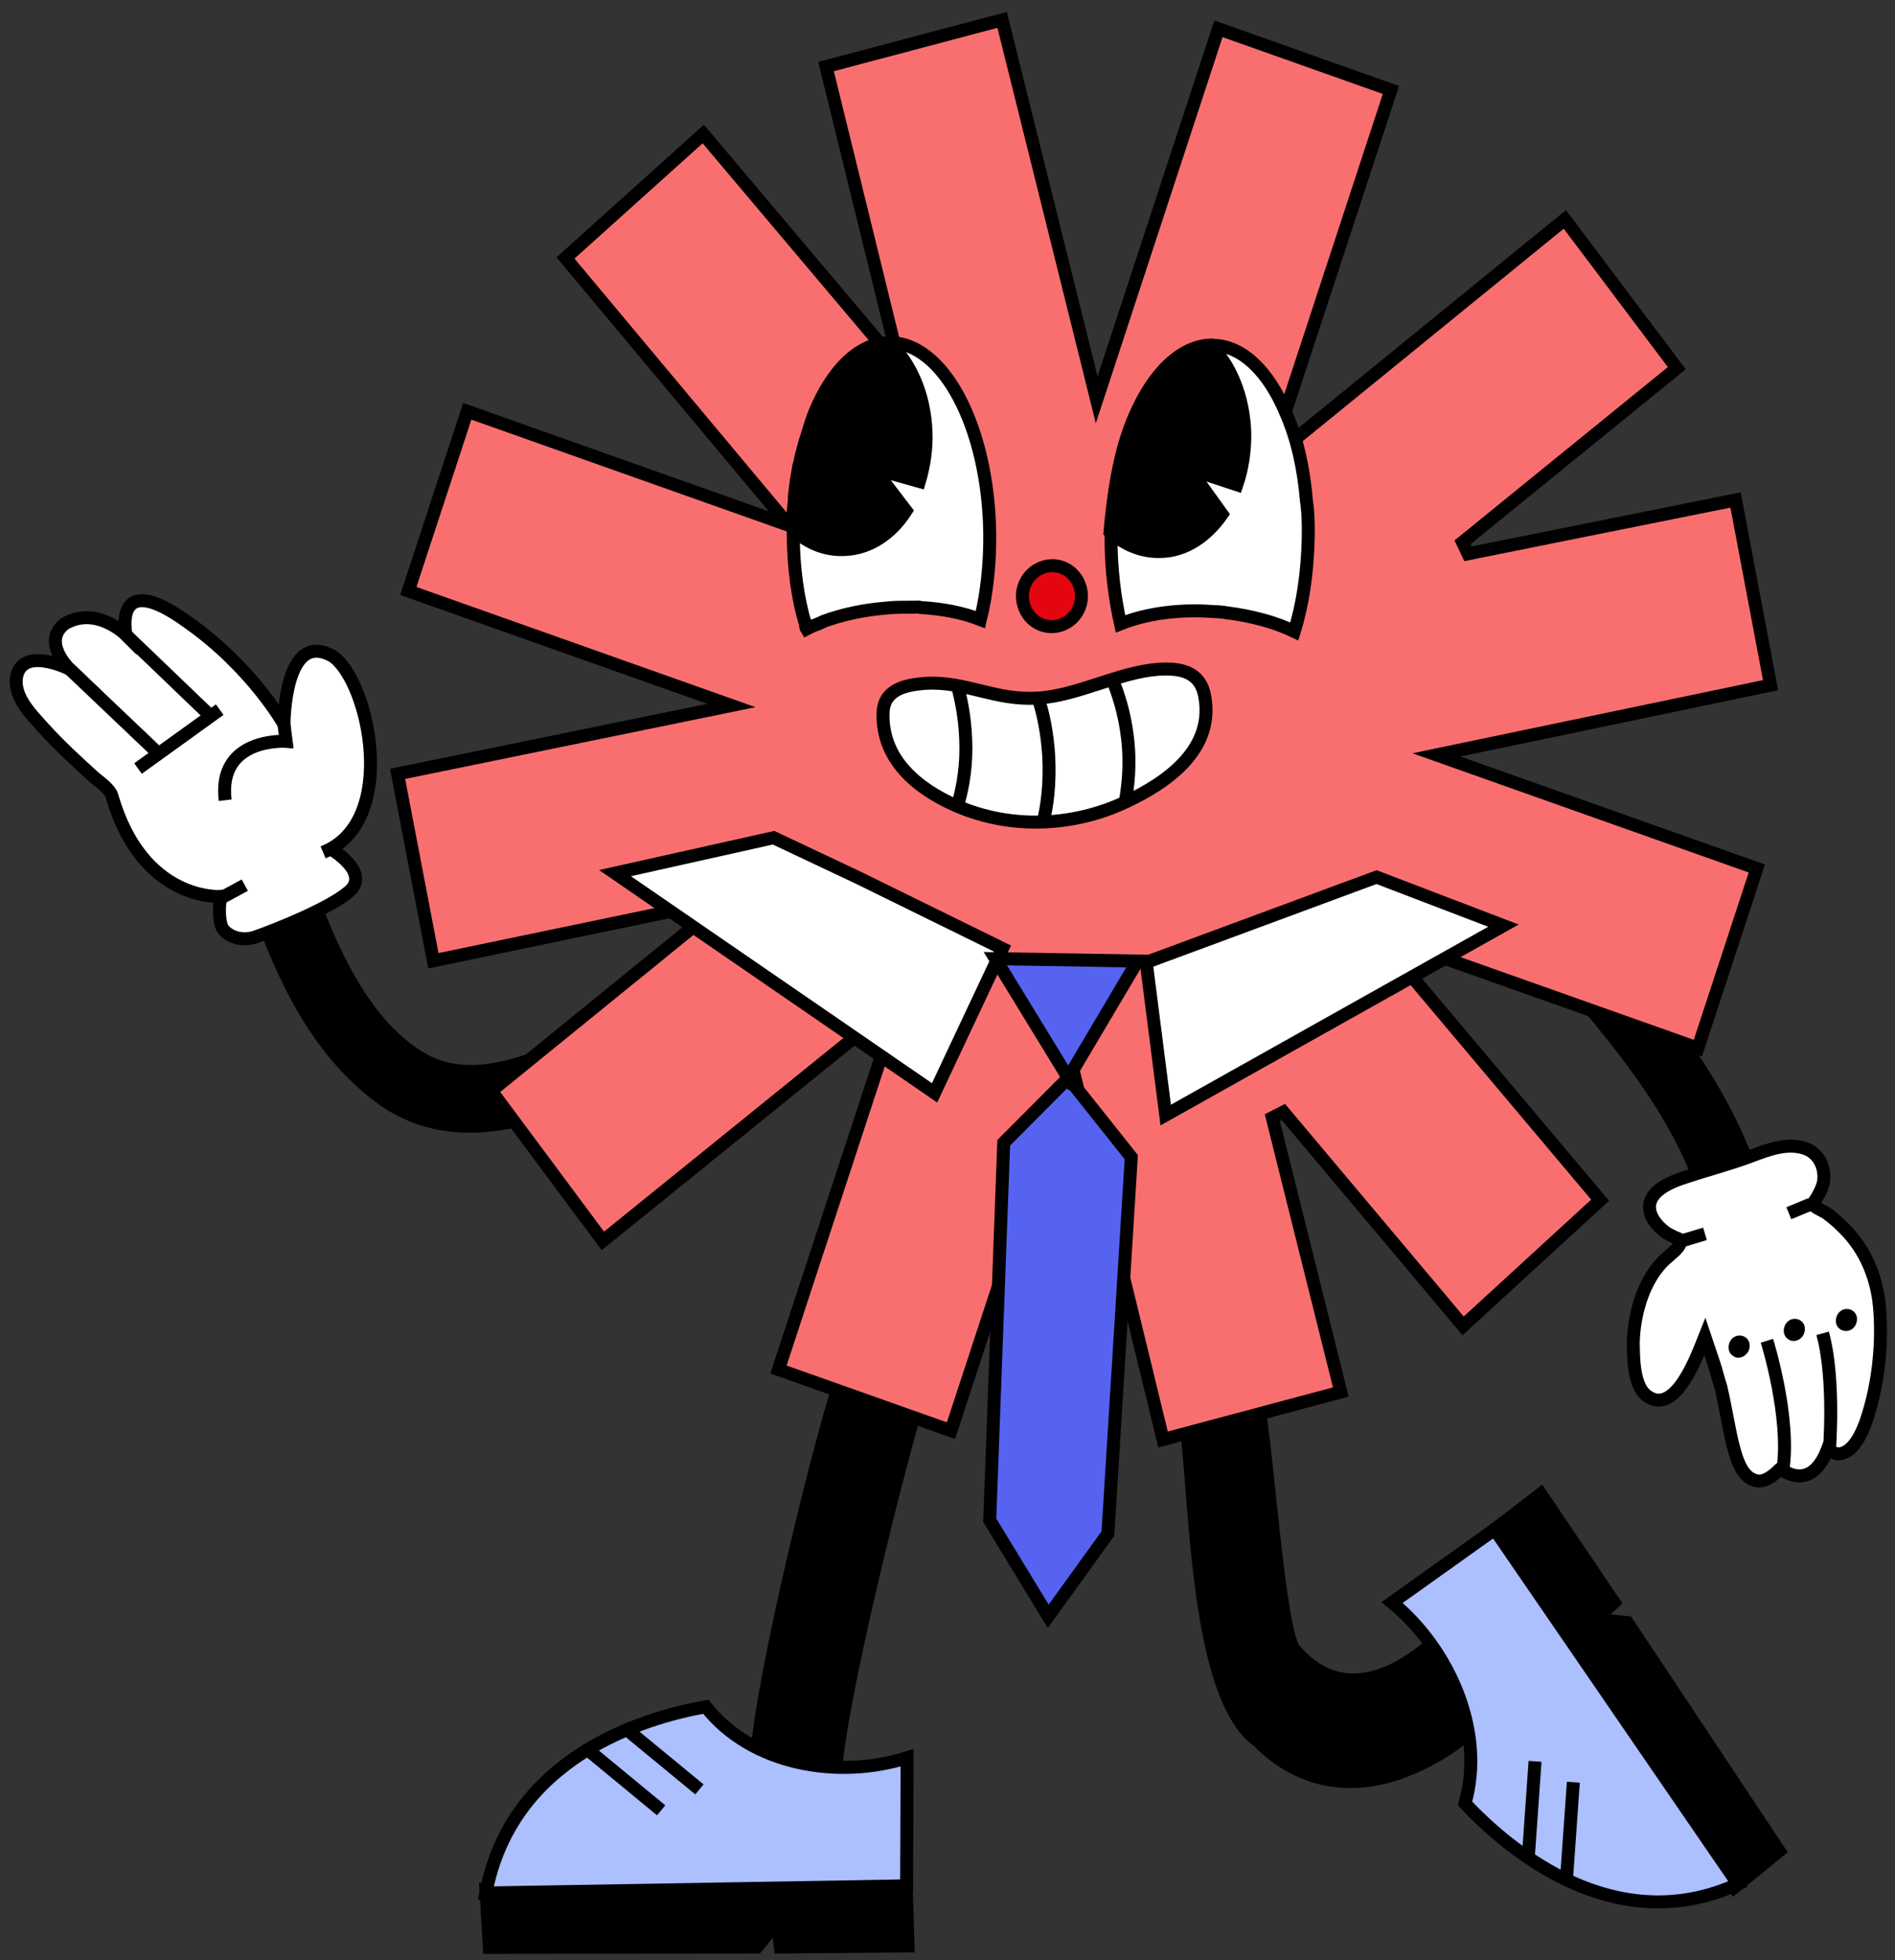 <svg width="117" height="121" viewBox="0 0 117 121" fill="none" xmlns="http://www.w3.org/2000/svg">
    <rect x="0" y="0" width="117" height="121" fill="#333333" stroke="none"/>
    <g clip-path="url(#clip0_755_7854)">
        <path d="M46.749 108.737C46.567 111.628 49.594 112.615 50.987 111.064C51.35 110.641 51.592 110.077 51.592 109.372C51.834 105.07 55.486 90.347 56.757 86.327C56.879 86.045 56.939 85.692 57.06 85.41C55.304 84.987 53.73 84.564 52.277 84C50.703 88.372 47.052 103.589 46.749 108.173C46.749 108.314 46.749 108.525 46.749 108.737Z" fill="black" stroke="black" stroke-width="0.8" stroke-miterlimit="10"/>
        <path d="M73.084 86.96C73.871 91.05 73.585 104.572 77.685 107.468C80.107 109.936 83.073 110.43 85.919 109.583C89.854 108.385 92.397 105.493 93.426 104.083L93.487 103.942C94.152 102.884 94.213 101.544 93.729 100.486C93.365 99.711 92.76 99.147 92.034 98.935C91.61 98.794 91.186 98.865 90.823 99.076C90.641 99.147 90.52 99.288 90.399 99.429C88.825 101.333 83.861 106.41 79.925 101.826C78.957 100.768 78.17 88.723 77.685 86.749C76.172 86.89 74.658 86.96 73.084 86.96Z" fill="black" stroke="black" stroke-width="0.8" stroke-miterlimit="10"/>
        <path d="M48.185 120.179L48.004 118.615L46.731 120.179L30.212 120.197L30 116.598L55.945 116.337L56.066 120.11L48.185 120.179Z" fill="black" stroke="black" stroke-width="0.8" stroke-miterlimit="10"/>
        <path d="M43.578 105.346C39.669 106.039 31.576 108.495 30 116.841L55.975 116.4L56.005 108.495C51.732 109.849 46.397 108.936 43.578 105.346Z" fill="#ACBFFF" stroke="black" stroke-width="0.8" stroke-miterlimit="10"/>
        <path d="M38.517 106.606L43.184 110.448" stroke="black" stroke-width="0.8" stroke-miterlimit="10"/>
        <path d="M36.122 107.865L40.82 111.739" stroke="black" stroke-width="0.8" stroke-miterlimit="10"/>
        <path d="M99.648 98.905L98.498 99.96L100.472 100.148L109.845 114.248L107.082 116.498L92.174 94.486L95.127 92.213L99.648 98.905Z" fill="black" stroke="black" stroke-width="0.8" stroke-miterlimit="10"/>
        <path d="M90.451 111.315C93.213 114.25 99.747 119.738 107.307 116.29L92.284 94.4L85.95 98.913C89.446 101.779 91.729 106.85 90.451 111.315Z" fill="#ACBFFF" stroke="black" stroke-width="0.8" stroke-miterlimit="10"/>
        <path d="M94.342 114.891L94.776 108.717" stroke="black" stroke-width="0.8" stroke-miterlimit="10"/>
        <path d="M96.7 116.223L97.141 110.005" stroke="black" stroke-width="0.8" stroke-miterlimit="10"/>
        <path d="M94.212 58.668C94.157 58.34 93.611 55.054 93.179 52.773C95.618 54.243 97.603 56.059 99.559 58.292C103.422 62.778 107.255 67.682 108.897 73.524C109.056 74.162 109.199 74.749 109.358 75.387C109.879 77.927 106.01 78.795 105.558 76.289C105.468 75.857 105.379 75.425 105.238 75.012C103.822 69.667 100.198 65.209 96.695 61.111C95.872 60.198 94.965 59.375 94.212 58.668Z" fill="black"/>
        <path d="M103.732 76.602C103.836 76.909 103.198 77.382 102.98 77.58C101.336 78.954 100.864 81.444 100.84 82.897C100.861 83.467 100.791 85.458 101.639 86.119C103.421 87.524 104.795 83.653 105.259 82.495C105.449 83.058 105.483 83.161 105.535 83.315C105.621 83.571 105.725 83.879 105.811 84.135C105.966 84.596 106.088 85.128 106.243 85.589C106.521 86.754 106.698 87.959 106.977 89.124C107.185 89.912 107.48 91.129 108.359 91.374C108.935 91.561 109.505 91.056 109.89 90.679C109.89 90.679 109.89 90.679 109.941 90.659C109.941 90.659 111.774 92.218 112.835 89.448C113.055 89.596 113.344 89.775 113.613 89.731C114.642 89.573 115.203 87.858 115.434 87.02C116.043 84.94 116.262 82.373 115.993 80.221C115.727 78.415 114.974 76.852 113.649 75.62C113.394 75.37 113.156 75.171 112.851 74.94C112.613 74.741 112.038 74.555 111.901 74.318C111.901 74.318 112.135 73.998 112.169 73.928C112.352 73.627 112.518 73.275 112.584 72.962C112.713 72.162 112.37 71.309 111.625 70.956C110.49 70.461 109.228 70.939 108.117 71.36C106.804 71.857 105.44 72.2 104.11 72.646C100.085 73.881 102.547 75.953 103.021 76.178C103.715 76.551 103.663 76.397 103.732 76.602Z" fill="white" stroke="black" stroke-width="0.8" stroke-miterlimit="10"/>
        <path d="M109.091 82.756C109.091 82.756 110.58 87.49 110.073 90.764" stroke="black" stroke-width="0.8" stroke-miterlimit="10"/>
        <path d="M112.942 89.641C112.942 89.641 113.319 85.14 112.531 82.298" stroke="black" stroke-width="0.8" stroke-miterlimit="10"/>
        <path d="M107.587 83.236C107.653 83.096 107.651 82.923 107.516 82.858C107.381 82.794 107.23 82.851 107.164 82.992C107.098 83.132 107.099 83.305 107.235 83.369C107.319 83.453 107.47 83.395 107.587 83.236Z" fill="black" stroke="black" stroke-width="0.8" stroke-miterlimit="10"/>
        <path d="M110.995 82.206C111.061 82.065 111.06 81.892 110.925 81.828C110.79 81.763 110.639 81.82 110.573 81.961C110.507 82.101 110.508 82.274 110.643 82.338C110.728 82.422 110.929 82.346 110.995 82.206Z" fill="black" stroke="black" stroke-width="0.8" stroke-miterlimit="10"/>
        <path d="M114.212 81.596C114.278 81.456 114.277 81.283 114.142 81.219C114.006 81.154 113.855 81.211 113.789 81.352C113.723 81.492 113.725 81.665 113.86 81.729C113.995 81.794 114.146 81.737 114.212 81.596Z" fill="black" stroke="black" stroke-width="0.8" stroke-miterlimit="10"/>
        <path d="M103.738 76.617L105.269 76.158" stroke="black" stroke-width="0.8" stroke-miterlimit="10"/>
        <path d="M110.445 74.884L111.775 74.334" stroke="black" stroke-width="0.8" stroke-miterlimit="10"/>
        <path d="M46.657 56.532C42.066 59.448 37.831 63.212 32.679 65.014C30.434 65.809 28.138 66.127 26.251 65.014C23.802 63.583 22.169 60.985 20.945 58.388C19.466 55.26 18.547 51.867 17.476 48.581C16.66 45.983 12.681 47.096 13.497 49.694C15.588 56.267 17.476 63.689 23.139 67.983C28.547 72.064 35.383 68.884 40.484 65.756C43.29 64.007 45.943 61.939 48.749 60.19C50.994 58.812 48.902 55.101 46.657 56.532Z" fill="black"/>
        <path d="M20.426 52.398L19.955 52.607C24.663 50.72 22.78 42.054 20.56 40.517C17.534 38.77 17.534 44.71 17.534 44.71C17.534 44.71 15.583 41.216 11.615 38.42C6.907 34.996 7.781 39.189 7.781 39.189C7.781 39.189 5.965 37.372 4.015 38.49C2.535 39.608 4.284 41.285 4.284 41.285C3.342 40.866 1.459 40.237 1.055 41.635C0.719 42.963 1.997 44.151 2.67 44.92C3.678 46.038 4.755 47.016 5.831 47.995C6.167 48.274 6.772 48.694 6.907 49.113C8.79 55.682 13.633 55.333 13.633 55.333C13.498 55.962 13.498 57.08 13.835 57.429C14.305 57.919 15.045 58.059 15.718 57.849C17.13 57.36 20.224 56.102 21.435 55.123C23.049 53.935 20.426 52.398 20.426 52.398Z" fill="white" stroke="black" stroke-width="0.8" stroke-miterlimit="10"/>
        <path d="M7.781 39.189L13.027 44.221" stroke="black" stroke-width="0.8" stroke-miterlimit="10"/>
        <path d="M4.284 41.286L9.799 46.527" stroke="black" stroke-width="0.8" stroke-miterlimit="10"/>
        <path d="M8.521 47.436L13.566 43.801" stroke="black" stroke-width="0.8" stroke-miterlimit="10"/>
        <path d="M17.534 44.71L17.668 45.758C17.668 45.758 13.431 45.479 13.902 49.393" stroke="black" stroke-width="0.8" stroke-miterlimit="10"/>
        <path d="M15.113 54.634L13.566 55.473" stroke="black" stroke-width="0.8" stroke-miterlimit="10"/>
        <path d="M90.335 81.835L79.238 68.638L78.553 68.988L82.782 85.92L71.809 88.852L66.486 66.993L66.155 65.635L65.724 66.95L58.713 88.306L48.064 84.532L55.101 63.093L55.529 61.789L54.473 62.643L37.221 76.594L30.334 67.332L43.564 56.586L43.226 55.875L26.757 59.302L24.548 47.766L43.747 43.835L45.157 43.546L43.786 43.06L25.21 36.476L28.85 25.387L47.347 31.943L48.709 32.426L47.773 31.306L34.914 15.923L43.42 8.272L54.468 21.363L55.153 21.013L51.001 4.109L61.872 1.228L67.376 23.337L67.71 24.681L68.138 23.379L75.228 1.778L85.878 5.552L78.814 27.072L78.383 28.384L79.443 27.521L96.617 13.543L103.527 22.725L90.299 33.47L90.635 34.181L107.156 30.861L109.316 42.291L90.088 46.303L88.688 46.595L90.05 47.078L108.469 53.606L104.829 64.695L86.332 58.139L84.96 57.653L85.907 58.777L98.793 74.081L90.335 81.835Z" fill="#F96F6F" stroke="black" stroke-width="0.8"/>
        <path d="M64.094 43.085C61.471 43.267 59.635 42.04 57.186 42.177C55.831 42.267 54.52 42.585 54.52 44.084C54.476 46.855 56.574 48.672 59.11 49.763C62.389 51.171 66.192 51.034 69.427 49.535C72.181 48.264 75.023 46.174 74.367 42.903C74.061 41.404 72.793 41.223 71.482 41.313C69.077 41.495 66.498 42.949 64.094 43.085Z" fill="white" stroke="black" stroke-width="0.8" stroke-miterlimit="10"/>
        <path d="M68.684 41.95C69.033 42.813 69.427 43.994 69.602 45.447C69.82 47.128 69.645 48.536 69.471 49.536" stroke="black" stroke-width="0.8" stroke-miterlimit="10"/>
        <path d="M64.094 43.086C64.4 43.994 64.662 45.221 64.749 46.674C64.837 48.355 64.662 49.718 64.4 50.763" stroke="black" stroke-width="0.8" stroke-miterlimit="10"/>
        <path d="M59.11 42.313C59.372 43.267 59.635 44.584 59.635 46.219C59.635 47.673 59.372 48.9 59.11 49.763" stroke="black" stroke-width="0.8" stroke-miterlimit="10"/>
        <path d="M66.755 36.548C66.889 37.581 66.177 38.516 65.177 38.661C64.176 38.806 63.276 38.078 63.143 37.045C63.009 36.013 63.721 35.078 64.721 34.932C65.722 34.787 66.621 35.516 66.755 36.548Z" fill="#E30611" stroke="black" stroke-width="0.8" stroke-miterlimit="10"/>
        <path d="M69.181 38.506C70.727 37.891 72.699 37.595 74.796 37.739C75.108 37.752 75.419 37.764 75.734 37.822C77.304 38.021 78.756 38.414 79.912 38.974C80.437 37.286 80.72 35.352 80.769 33.26C80.789 32.442 80.77 31.673 80.662 30.913C80.494 28.89 80.078 27.074 79.419 25.555C78.363 22.989 76.715 21.302 74.852 21.315C74.808 21.32 74.764 21.324 74.72 21.329C72.422 21.433 70.373 24.005 69.352 27.739C68.947 29.278 68.689 30.983 68.619 32.805C68.626 32.895 68.59 32.989 68.597 33.079C68.585 35.076 68.826 36.91 69.181 38.506Z" fill="white" stroke="black" stroke-width="0.8" stroke-miterlimit="10"/>
        <path d="M69.354 27.752C70.415 23.969 72.419 21.402 74.717 21.298C75.972 22.527 76.803 24.526 76.857 26.788C76.863 27.921 76.685 28.982 76.364 29.922L73.445 28.957L75.45 31.741C74.499 33.109 73.156 34.02 71.65 34.042C70.499 34.071 69.443 33.637 68.533 32.825C68.692 30.995 68.95 29.291 69.354 27.752Z" fill="black" stroke="black" stroke-width="0.8" stroke-miterlimit="10"/>
        <path d="M49.735 38.555L49.738 38.6L49.742 38.645C49.746 38.69 49.749 38.735 49.801 38.82C50.013 38.708 50.27 38.59 50.486 38.522C50.614 38.463 50.742 38.405 50.87 38.346C52.076 37.903 53.428 37.626 54.883 37.519C55.455 37.459 56.034 37.49 56.609 37.475C56.697 37.466 56.741 37.461 56.833 37.497C58.215 37.579 59.432 37.815 60.532 38.244C60.929 36.616 61.132 34.781 61.107 32.879C61.006 26.314 58.22 21.072 54.855 21.151C52.997 21.209 51.361 22.876 50.291 25.482C50.145 25.86 50.002 26.283 49.864 26.751C49.868 26.796 49.827 26.846 49.831 26.891C49.791 26.94 49.798 27.03 49.758 27.08C49.722 27.174 49.725 27.219 49.689 27.314C49.656 27.453 49.62 27.548 49.587 27.687C49.558 27.872 49.481 28.016 49.452 28.2C49.423 28.384 49.394 28.569 49.321 28.758C49.23 29.266 49.139 29.774 49.092 30.278C49.063 30.463 49.034 30.647 49.045 30.782C49.045 30.782 49.045 30.782 49.049 30.827C49.023 31.056 49.002 31.331 48.977 31.56C48.948 31.744 48.962 31.924 48.977 32.104C48.989 32.239 48.956 32.378 48.967 32.513C48.971 32.558 48.971 32.558 48.974 32.603C48.989 32.783 48.96 32.968 48.979 33.192C49.004 35.094 49.245 36.928 49.735 38.555Z" fill="white" stroke="black" stroke-width="0.8" stroke-miterlimit="10"/>
        <path d="M49.633 27.698C50.606 23.923 52.604 21.266 54.902 21.162C56.201 22.387 57.073 24.337 57.171 26.594C57.221 27.722 57.042 28.784 56.765 29.72L53.949 28.925L55.94 31.529C55.036 32.938 53.693 33.85 52.19 33.916C51.043 33.99 49.942 33.561 49.032 32.749C49.019 30.982 49.229 29.236 49.633 27.698Z" fill="black" stroke="black" stroke-width="0.8" stroke-miterlimit="10"/>
        <path d="M47.76 51.707L53.005 54.182L61.894 58.548L57.702 67.455L37.971 53.893L47.76 51.707Z" fill="white"/>
        <path d="M84.989 54.139L70.77 59.401L71.973 68.826L92.824 57.134L84.989 54.139Z" fill="white"/>
        <path d="M47.76 51.707L53.005 54.182L61.894 58.548L57.702 67.455L37.971 53.893L47.76 51.707Z" stroke="black" stroke-width="0.8"/>
        <path d="M84.989 54.139L70.77 59.401L71.973 68.826L92.824 57.134L84.989 54.139Z" stroke="black" stroke-width="0.8"/>
        <path d="M61.452 59.172L70.234 59.319L65.957 66.535L69.847 71.426L68.403 94.661L64.717 99.765L61.107 93.833L61.971 70.537L65.957 66.535L61.452 59.172Z" fill="#5663F1"/>
        <path d="M65.957 66.535L70.234 59.319L61.452 59.172L65.957 66.535ZM65.957 66.535L61.971 70.537L61.107 93.833L64.717 99.765L68.403 94.661L69.847 71.426L65.957 66.535Z" stroke="black" stroke-width="0.8"/>
    </g>
    <defs>
        <clipPath id="clip0_755_7854">
            <rect width="117" height="121" fill="white"/>
        </clipPath>
    </defs>
</svg>
